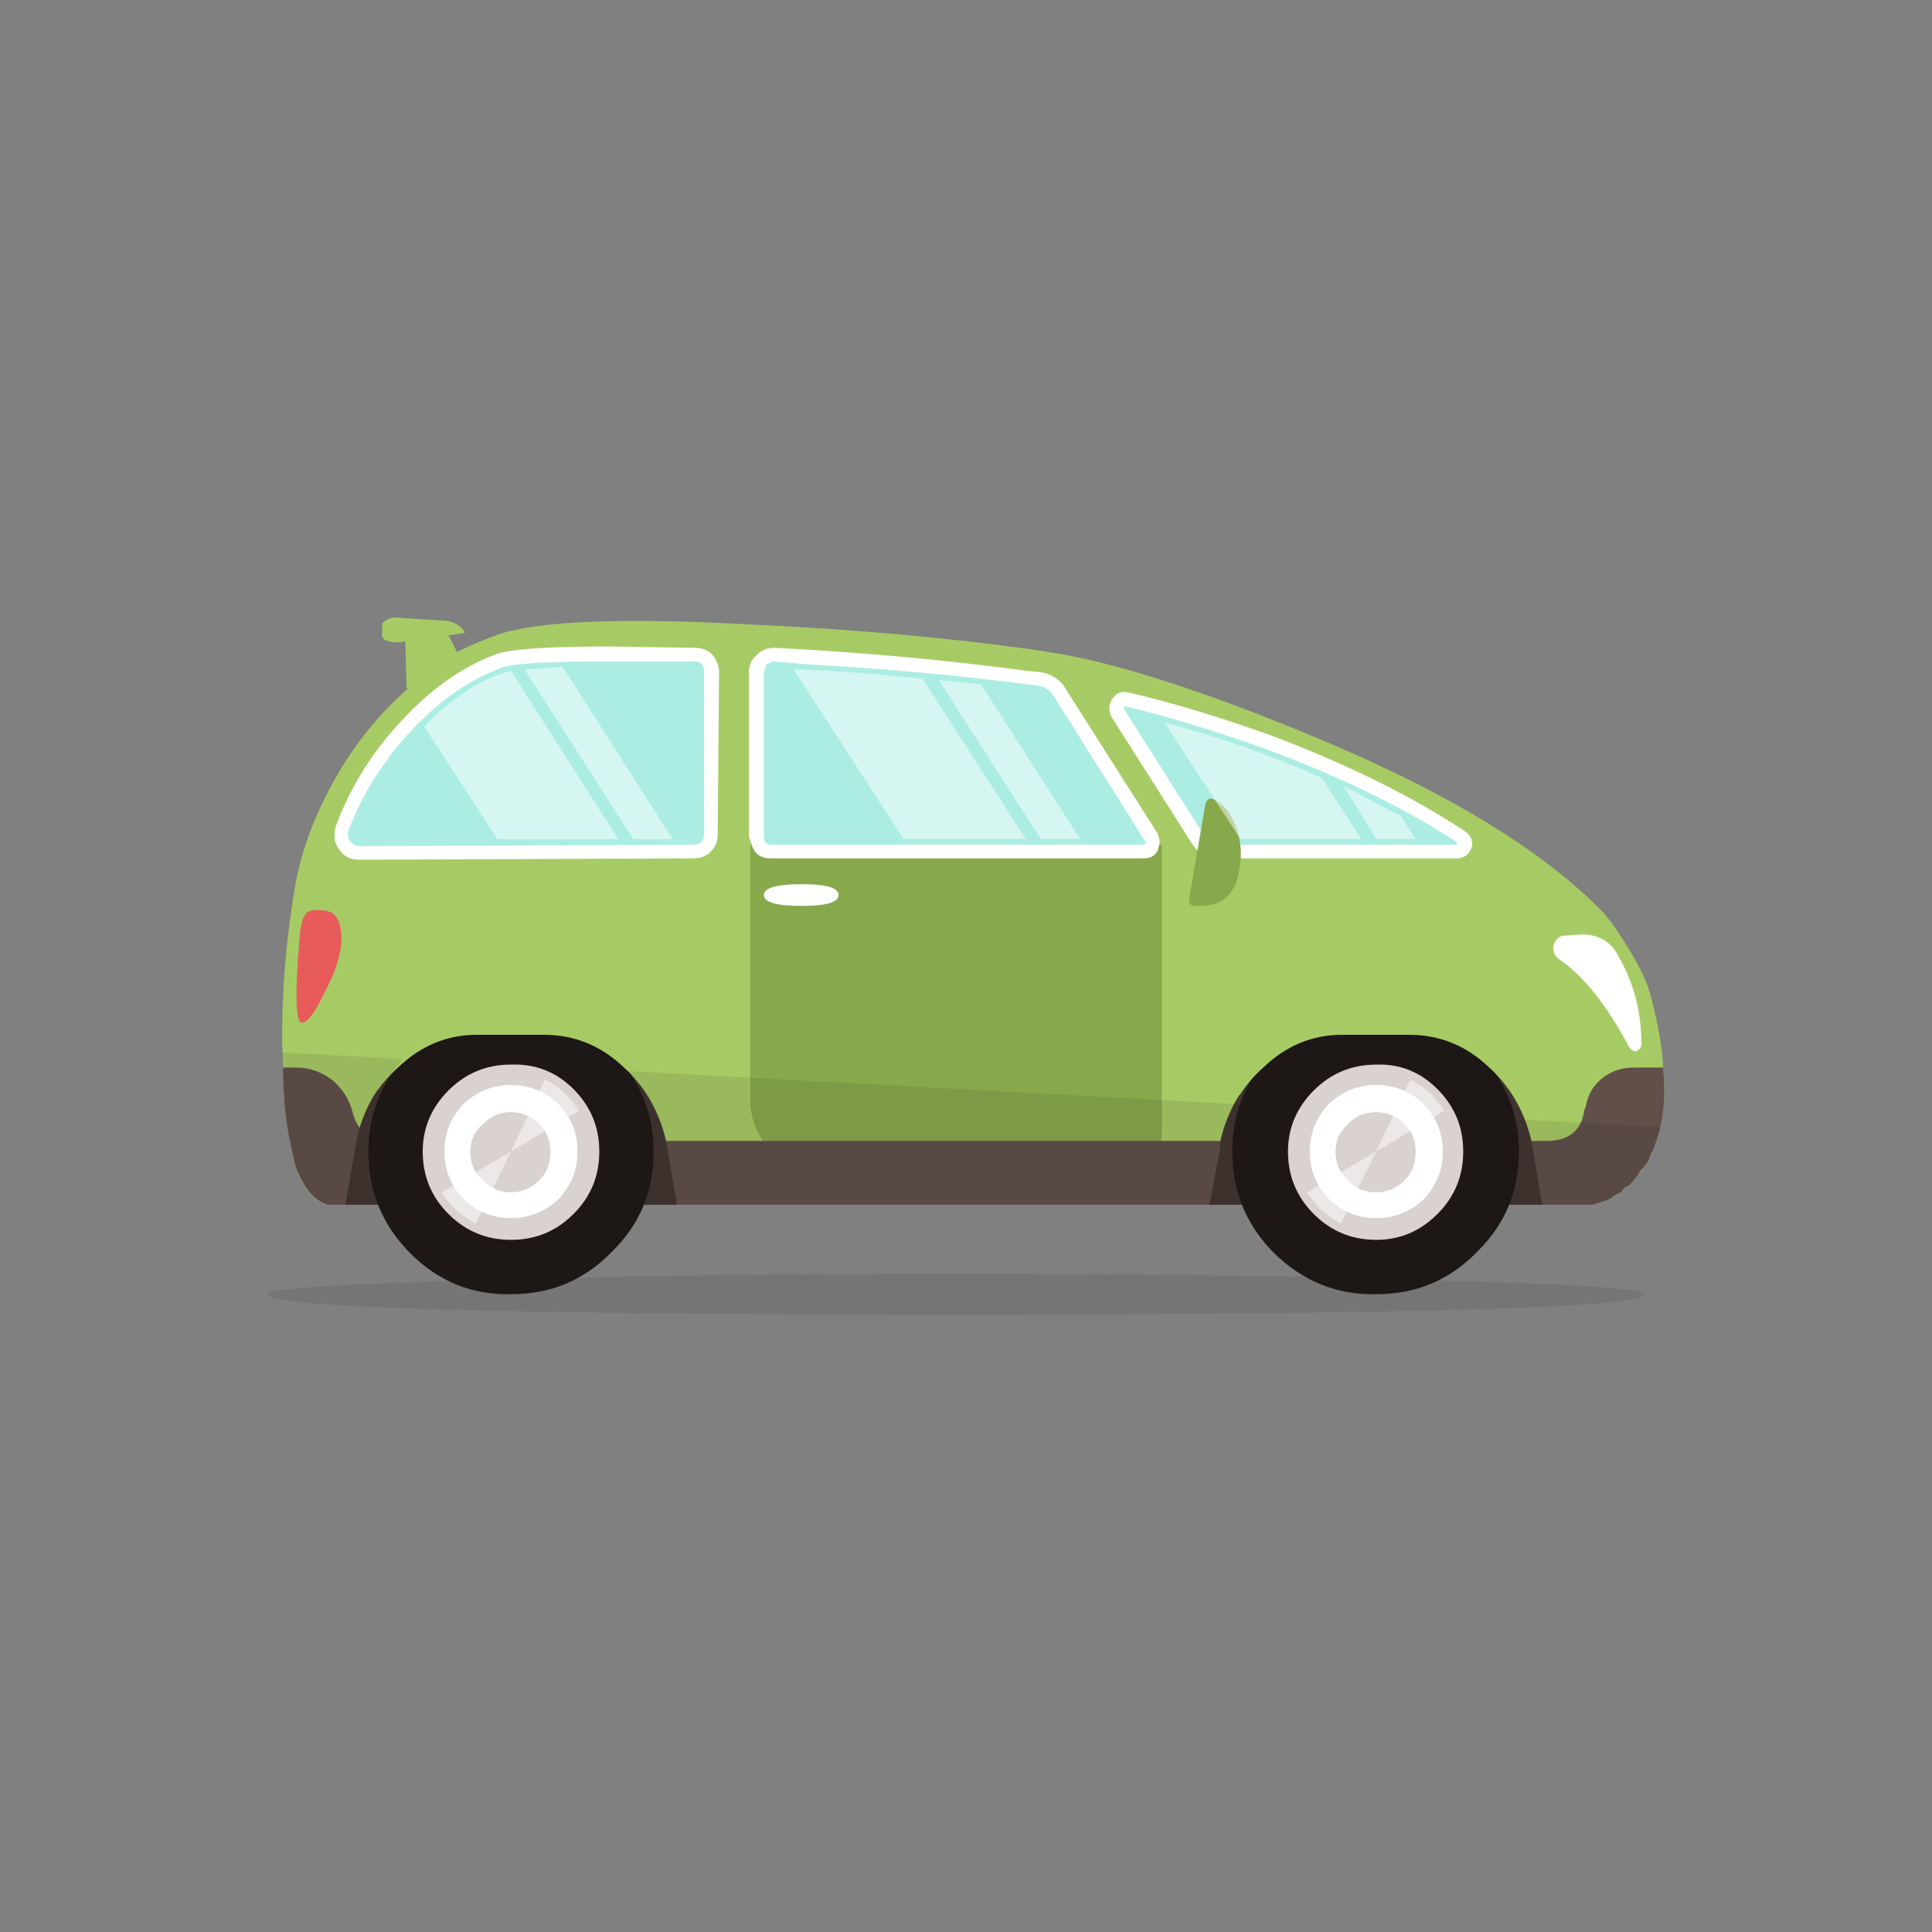
<svg xmlns="http://www.w3.org/2000/svg" version="1.1" xmlns:xlink="http://www.w3.org/1999/xlink" preserveAspectRatio="none" x="0px" y="0px" width="1024px" height="1024px" viewBox="0 0 1024 1024">
<rect x="0" y="0" width="1024" height="1024" fill="#808080" stroke="none"/>
<defs>
<g id="Layer0_0_MEMBER_0_FILL">
<path fill="#1D1D1B" fill-opacity="0.098" stroke="none" d="
M 50.65 0.75
Q 50.65 0.45 43.25 0.25 35.7 0 25.3 0 14.9 0 7.4 0.25 0 0.45 0 0.75 0 1.5 25.3 1.5 50.65 1.5 50.65 0.75 Z"/>
</g>

<g id="Layer0_0_MEMBER_1_MEMBER_0_MEMBER_0_FILL">
<path fill="#A7CB64" stroke="none" d="
M 414.4 34.15
Q 408.95 31.9 405.5 31.25
L 404.25 31.05
Q 399.55 30.4 394.1 30.15 387 29.75 384.7 30.5 384.1 30.7 383.15 31.15
L 382.85 30.55 382.8 30.55 383.45 30.45 383.35 30.3
Q 383.05 30 382.65 30
L 381.1 29.9
Q 380.85 29.85 380.6 29.95 380.4 30.05 380.4 30.15
L 380.4 30.55
Q 380.4 30.8 381.05 30.8
L 381.25 30.75 381.3 32.5 381.35 32.5
Q 379.75 33.9 378.65 35.85 377.55 37.8 377.2 39.75 376.6 43.3 376.75 46.45 376.75 47.9 377 49.15
L 377.2 50.05
Q 377.6 51.25 378.35 51.5
L 424.95 51.5 425.45 51.35 425.55 51.3 425.95 51.05 426 51.05 426.1 50.9 426.25 50.8 426.3 50.8 426.55 50.5 426.6 50.45 426.7 50.25 426.85 50.1 427 49.9 427.1 49.65 427.1 49.6 427.15 49.55 427.3 49.15
Q 427.7 48.05 427.55 46.45 427.5 45.35 427.1 43.85 426.9 43.05 426.2 41.95 425.65 41.05 425.25 40.65 421.85 37.2 414.4 34.15 Z"/>
</g>

<g id="Layer0_0_MEMBER_1_MEMBER_0_MEMBER_1_FILL">
<path fill="#FFFFFF" stroke="none" d="
M 423.7 42.45
Q 425.05 43.35 426.3 45.7 426.4 45.85 426.55 45.85 426.75 45.75 426.75 45.6 426.75 43.8 425.9 42.35 425.5 41.55 424.55 41.55
L 423.85 41.6
Q 423.6 41.65 423.5 42 423.5 42.3 423.7 42.45 Z"/>
</g>

<g id="Layer0_0_MEMBER_1_MEMBER_0_MEMBER_2_MEMBER_0_FILL">
<path fill="#ABEDE3" stroke="none" d="
M 420.1 37.95
Q 415.2 34.7 407.85 32.9 407.65 32.85 407.5 33 407.35 33.25 407.5 33.4
L 410.4 38.05
Q 410.7 38.5 411.25 38.5
L 419.95 38.5
Q 420.15 38.5 420.25 38.3 420.25 38.1 420.1 37.95 Z"/>
</g>

<g id="Layer0_0_MEMBER_1_MEMBER_0_MEMBER_2_MEMBER_1_FILL">
<path fill="#FFFFFF" stroke="none" d="
M 407.3 32.85
Q 407.05 33.15 407.25 33.55
L 410.2 38.2 410.4 38.45
Q 410.8 38.75 411.25 38.75
L 419.95 38.75
Q 420.35 38.75 420.5 38.35 420.6 38 420.25 37.75 417.3 35.8 413.05 34.2 410.25 33.2 407.9 32.65 407.5 32.55 407.3 32.85
M 407.75 33.15
Q 410.05 33.7 412.85 34.7 417.05 36.25 419.95 38.15
L 419.95 38.25 411.25 38.25
Q 410.85 38.25 410.65 37.9
L 407.7 33.25 407.7 33.15 407.75 33.15 Z"/>
</g>

<g id="Layer0_0_MEMBER_1_MEMBER_0_MEMBER_3_MEMBER_0_FILL">
<path fill="#ABEDE3" stroke="none" d="
M 379 38.25
Q 379.25 38.55 379.55 38.55
L 391.85 38.5
Q 392.5 38.5 392.5 37.85
L 392.5 31.9
Q 392.55 31.65 392.35 31.45 392.15 31.25 391.9 31.25 385.25 31.25 384.65 31.5 382.85 32.15 381.3 33.85 379.75 35.55 378.95 37.65 378.8 37.95 379 38.25 Z"/>
</g>

<g id="Layer0_0_MEMBER_1_MEMBER_0_MEMBER_3_MEMBER_1_FILL">
<path fill="#FFFFFF" stroke="none" d="
M 378.7 37.55
Q 378.55 38.05 378.8 38.4 379.05 38.8 379.55 38.8
L 391.85 38.75
Q 392.25 38.75 392.5 38.5 392.75 38.25 392.75 37.85
L 392.8 31.9
Q 392.8 31.55 392.55 31.25 392.3 31 391.9 31
L 388.75 30.95
Q 385.3 30.95 384.55 31.25 382.7 31.95 381.1 33.7 379.5 35.4 378.7 37.55
M 379.2 38.1
Q 379.1 37.9 379.15 37.75 379.85 35.9 381.2 34.35 382.55 32.8 384.15 32
L 384.75 31.75
Q 385.25 31.5 388.75 31.5
L 391.9 31.5
Q 392.25 31.5 392.25 31.9
L 392.25 37.85
Q 392.25 38.25 391.85 38.25
L 379.55 38.3
Q 379.4 38.3 379.2 38.1 Z"/>
</g>

<g id="Layer0_0_MEMBER_1_MEMBER_0_MEMBER_4_FILL">
<path fill="#E75C5B" stroke="none" d="
M 377.55 40.85
Q 377.4 41.05 377.35 41.8 377.1 44.8 377.45 44.8 377.75 44.8 378.3 43.65 378.9 42.5 378.9 41.7 378.9 41 378.55 40.75 378.35 40.65 377.9 40.65 377.6 40.7 377.55 40.85 Z"/>
</g>

<g id="Layer0_0_MEMBER_1_MEMBER_0_MEMBER_5_FILL">
<path fill="#88A84C" stroke="none" d="
M 409.1 48.8
L 409.1 38.25 393.95 38.25 393.95 47.6
Q 393.95 48.75 394.75 49.55 395.5 50.35 396.65 50.35
L 407.55 50.35
Q 408.2 50.35 408.65 49.9 409.1 49.45 409.1 48.8 Z"/>
</g>

<g id="Layer0_0_MEMBER_1_MEMBER_0_MEMBER_6_MEMBER_0_FILL">
<path fill="#ABEDE3" stroke="none" d="
M 408.45 38.5
Q 408.65 38.5 408.7 38.35 408.8 38.25 408.7 38
L 405.35 32.6
Q 405.05 32.25 404.65 32.15 400.15 31.55 394.85 31.25 394.55 31.25 394.35 31.45 394.2 31.6 394.2 31.9
L 394.2 37.95
Q 394.2 38.5 394.7 38.5
L 408.45 38.5 Z"/>
</g>

<g id="Layer0_0_MEMBER_1_MEMBER_0_MEMBER_6_MEMBER_1_FILL">
<path fill="#FFFFFF" stroke="none" d="
M 408.95 37.85
L 405.55 32.5
Q 405.25 32 404.65 31.9
L 404.15 31.85
Q 399.7 31.25 394.85 31 394.45 31 394.2 31.25 393.9 31.5 393.9 31.9
L 393.9 37.95 394 38.25
Q 394.15 38.75 394.7 38.75
L 408.45 38.75
Q 408.8 38.75 408.95 38.45
L 409 38.25
Q 409.05 38.15 408.95 37.85
M 408.5 38.15
L 408.5 38.2 408.45 38.25 394.7 38.25
Q 394.45 38.25 394.45 37.95
L 394.45 31.9 394.55 31.6 394.8 31.5 395.95 31.6
Q 400.45 31.85 404.6 32.4 404.95 32.5 405.1 32.75
L 408.5 38.15 Z"/>
</g>

<g id="Layer0_0_MEMBER_1_MEMBER_0_MEMBER_7_FILL">
<path fill="#FFFFFF" stroke="none" d="
M 425.75 48.05
Q 425.65 48.45 426 48.45
L 426.5 48.45
Q 426.85 48.45 427.05 48
L 427.15 47.5
Q 427.35 46.95 426.85 47.05
L 426.35 47.1
Q 426 47.2 425.85 47.6
L 425.75 48.05 Z"/>
</g>

<g id="Layer0_0_MEMBER_1_MEMBER_0_MEMBER_8_FILL">
<path fill="#614F49" stroke="none" d="
M 424.65 48
Q 424.5 49.15 423.25 49.15
L 380.75 49.15
Q 379.55 49.15 379.3 48.05 379.1 47.35 378.55 46.9 377.95 46.45 377.25 46.45
L 376.75 46.45
Q 376.75 47.9 377 49.15
L 377.2 50.05
Q 377.65 51.3 378.4 51.5
L 424.95 51.5 425.45 51.35 425.65 51.25 425.7 51.2 425.95 51.05 426 51.05 426.1 50.9 426.25 50.8 426.3 50.8 426.55 50.5 426.6 50.45 426.7 50.25 426.85 50.1 427 49.9 427.1 49.65 427.1 49.6 427.15 49.55 427.2 49.45 427.3 49.15
Q 427.7 48.05 427.55 46.45
L 426.45 46.45
Q 425.8 46.45 425.3 46.85 424.8 47.25 424.7 47.9
L 424.65 48 Z"/>
</g>

<g id="Layer0_0_MEMBER_1_MEMBER_0_MEMBER_9_FILL">
<path fill="#FFFFFF" stroke="none" d="
M 395.85 39.7
Q 394.45 39.7 394.45 40.1 394.45 40.5 395.85 40.5 397.2 40.5 397.2 40.1 397.2 39.7 395.85 39.7 Z"/>
</g>

<g id="Layer0_0_MEMBER_1_MEMBER_0_MEMBER_10_FILL">
<path fill="#88A84C" stroke="none" d="
M 410.7 36.75
L 410.1 40.25
Q 410.1 40.5 410.3 40.5 411.75 40.6 411.95 39.15 412.1 38.4 411.85 37.65 411.55 36.85 411.05 36.6 410.8 36.45 410.7 36.75 Z"/>
</g>

<g id="Layer0_0_MEMBER_1_MEMBER_0_MEMBER_11_MEMBER_0_FILL">
<path fill="#FFFFFF" fill-opacity="0.498" stroke="none" d="
M 0 0
L 4.05 6.25 8.55 6.25 4.75 0.35
Q 1.95 0.05 0 0 Z"/>
</g>

<g id="Layer0_0_MEMBER_1_MEMBER_0_MEMBER_11_MEMBER_1_FILL">
<path fill="#FFFFFF" fill-opacity="0.498" stroke="none" d="
M 5.35 0.4
L 9.1 6.25 10.55 6.25 6.9 0.55 5.35 0.4 Z"/>
</g>

<g id="Layer0_0_MEMBER_1_MEMBER_0_MEMBER_11_MEMBER_2_FILL">
<path fill="#FFFFFF" fill-opacity="0.498" stroke="none" d="
M 0 0
L 2.8 4.3 7.25 4.3 5.8 2.05
Q 3.15 0.85 0 0 Z"/>
</g>

<g id="Layer0_0_MEMBER_1_MEMBER_0_MEMBER_11_MEMBER_3_FILL">
<path fill="#FFFFFF" fill-opacity="0.498" stroke="none" d="
M 6.6 2.35
L 7.8 4.3 9.25 4.3 8.7 3.45 6.6 2.35 Z"/>
</g>

<g id="Layer0_0_MEMBER_1_MEMBER_0_MEMBER_11_MEMBER_4_FILL">
<path fill="#FFFFFF" fill-opacity="0.498" stroke="none" d="
M 0 2.2
L 2.7 6.35 7.15 6.35 3.2 0.15 2.85 0.25
Q 1.35 0.8 0 2.2 Z"/>
</g>

<g id="Layer0_0_MEMBER_1_MEMBER_0_MEMBER_11_MEMBER_5_FILL">
<path fill="#FFFFFF" fill-opacity="0.498" stroke="none" d="
M 3.7 0.1
L 7.7 6.35 9.15 6.35 5.1 0 3.7 0.1 Z"/>
</g>

<g id="Layer0_0_MEMBER_1_MEMBER_1_FILL">
<path fill="#403430" stroke="none" d="
M 411.25 49.15
L 411.25 49.4 410.85 51.5 423.1 51.5 422.7 49.15
Q 422.3 47.45 421.05 46.35 419.8 45.25 418.2 45.25
L 415.75 45.25
Q 414.15 45.25 412.9 46.35 411.65 47.45 411.25 49.15 Z"/>
</g>

<g id="Layer0_0_MEMBER_1_MEMBER_2_FILL">
<path fill="#403430" stroke="none" d="
M 381.05 46.35
Q 379.8 47.45 379.45 49.15
L 379.05 51.5 391.25 51.5 390.85 49.15
Q 390.45 47.45 389.2 46.35 387.95 45.25 386.35 45.25
L 383.9 45.25
Q 382.3 45.25 381.05 46.35 Z"/>
</g>

<g id="Layer0_0_MEMBER_1_MEMBER_3_MEMBER_0_FILL">
<path fill="#DAD1D1" stroke="none" d="
M 2.75 5.25
Q 2.75 6.65 3.75 7.6 4.7 8.6 6.1 8.6 7.5 8.6 8.45 7.6 9.45 6.65 9.45 5.25 9.45 3.85 8.45 2.9 7.5 1.9 6.1 1.9 4.7 1.9 3.75 2.9 2.75 3.85 2.75 5.25 Z"/>
</g>

<g id="Layer0_0_MEMBER_1_MEMBER_3_MEMBER_1_FILL">
<path fill="#1D1715" stroke="none" d="
M 270.85 534.75
Q 239.9 534.75 217.55 557.05 195.25 579.4 195.25 610.35 195.25 642.05 217.55 664.35 239.9 686.65 270.85 685.95 302.5 685.95 324.1 663.65 346.45 642.05 346.45 610.35 346.45 579.4 324.1 557.05 302.5 534.75 270.85 534.75
M 270.85 564.25
Q 290.3 563.55 303.95 577.25 317.65 590.9 317.65 610.35 317.65 629.8 303.95 643.45 290.3 657.15 270.85 657.15 251.4 657.15 237.7 643.45 224.05 629.8 224.05 610.35 224.05 591.65 237.7 577.95 251.4 564.25 270.85 564.25 Z"/>
</g>

<g id="Layer0_0_MEMBER_1_MEMBER_3_MEMBER_2_FILL">
<path fill="#FFFFFF" stroke="none" d="
M 3.65 5.25
Q 3.65 6.25 4.35 7 5.1 7.7 6.1 7.7 7.1 7.7 7.85 7 8.55 6.25 8.55 5.25 8.55 4.25 7.85 3.5 7.1 2.8 6.1 2.8 5.1 2.8 4.35 3.5 3.65 4.25 3.65 5.25 Z"/>
</g>

<g id="Layer0_0_MEMBER_1_MEMBER_3_MEMBER_3_FILL">
<path fill="#DAD1D1" stroke="none" d="
M 4.6 5.25
Q 4.6 5.9 5.05 6.3 5.5 6.75 6.1 6.75 6.7 6.75 7.15 6.3 7.55 5.9 7.55 5.25 7.55 4.65 7.15 4.25 6.7 3.8 6.1 3.8 5.5 3.8 5.05 4.25 4.6 4.65 4.6 5.25 Z"/>
</g>

<g id="Layer0_0_MEMBER_1_MEMBER_3_MEMBER_4_FILL">
<path fill="#FFFFFF" fill-opacity="0.498" stroke="none" d="
M 2.5 1.15
Q 2 0.35 1.25 0
L 0 2.65 2.5 1.15 Z"/>
</g>

<g id="Layer0_0_MEMBER_1_MEMBER_3_MEMBER_5_FILL">
<path fill="#FFFFFF" fill-opacity="0.498" stroke="none" d="
M 1.25 2.65
L 2.55 0 0 1.5
Q 0.45 2.25 1.25 2.65 Z"/>
</g>

<g id="Layer0_0_MEMBER_1_MEMBER_4_FILL">
<path fill="#A7CB64" stroke="none" d="
M 200 520
L 200 578.05
Q 204.711 571.339 211.1 565.7 229.1 548.45 252.85 548.45
L 288.1 548.45
Q 312.6 548.45 330.6 565.7 335.87 570.364 340 575.75
L 340 520 200 520 Z"/>
</g>

<g id="Layer0_0_MEMBER_1_MEMBER_5_FILL">
<path fill="#1D1D1B" fill-opacity="0.098" stroke="none" d="
M 149.15 557.8
L 149.85 565.7
Q 149.85 586.6 153.45 604.6
L 156.35 617.55
Q 162.1 634.85 172.9 638.45
L 200.3 638.45
Q 195.25 625.469 195.25 610.35 195.25 582.285 213.55 561.3
L 149.15 557.8
M 874.9 611.1
L 877.05 606.75 879.95 597.4 333.2 567.75
Q 346.45 586.515 346.45 610.35 346.45 625.563 341.3 638.45
L 843.95 638.45 851.15 636.3 852.6 635.55 854.75 634.1 859.05 631.95 860.5 629.8 862.65 628.35 863.4 628.35 867.7 623.3 870.6 619 871.3 618.3 873.45 615.4 874.9 611.8 874.9 611.1 Z"/>
</g>

<g id="Layer0_0_MEMBER_1_MEMBER_6_MEMBER_0_FILL">
<path fill="#DAD1D1" stroke="none" d="
M 2.8 5.25
Q 2.8 6.65 3.8 7.6 4.75 8.6 6.15 8.6 7.55 8.6 8.5 7.6 9.5 6.65 9.5 5.25 9.5 3.85 8.5 2.9 7.55 1.9 6.15 1.9 4.75 1.9 3.8 2.9 2.8 3.85 2.8 5.25 Z"/>
</g>

<g id="Layer0_0_MEMBER_1_MEMBER_6_MEMBER_1_FILL">
<path fill="#1D1715" stroke="none" d="
M 9.85 1.55
Q 8.35 0 6.15 0 3.95 0 2.4 1.55 0.85 3.05 0.85 5.25 0.85 7.45 2.4 9 4 10.55 6.15 10.5 8.35 10.5 9.85 8.95 11.4 7.45 11.4 5.25 11.4 3.1 9.85 1.55
M 8.4 2.95
Q 9.35 3.9 9.35 5.25 9.35 6.6 8.4 7.55 7.45 8.5 6.15 8.5 4.8 8.5 3.85 7.55 2.9 6.6 2.9 5.25 2.9 3.95 3.85 3 4.8 2.05 6.15 2.05 7.45 2 8.4 2.95 Z"/>
</g>

<g id="Layer0_0_MEMBER_1_MEMBER_6_MEMBER_2_FILL">
<path fill="#FFFFFF" stroke="none" d="
M 3.7 5.25
Q 3.7 6.25 4.4 7 5.15 7.7 6.15 7.7 7.15 7.7 7.9 7 8.6 6.25 8.6 5.25 8.6 4.25 7.9 3.5 7.15 2.8 6.15 2.8 5.15 2.8 4.4 3.5 3.7 4.25 3.7 5.25 Z"/>
</g>

<g id="Layer0_0_MEMBER_1_MEMBER_6_MEMBER_3_FILL">
<path fill="#DAD1D1" stroke="none" d="
M 4.65 5.25
Q 4.65 5.9 5.1 6.3 5.5 6.75 6.15 6.75 6.75 6.75 7.2 6.3 7.6 5.9 7.6 5.25 7.6 4.65 7.2 4.25 6.75 3.8 6.15 3.8 5.5 3.8 5.1 4.25 4.65 4.65 4.65 5.25 Z"/>
</g>

<g id="Layer0_0_MEMBER_1_MEMBER_6_MEMBER_4_FILL">
<path fill="#FFFFFF" fill-opacity="0.498" stroke="none" d="
M 2.5 1.15
Q 2.05 0.4 1.25 0
L 0 2.65 2.5 1.15 Z"/>
</g>

<g id="Layer0_0_MEMBER_1_MEMBER_6_MEMBER_5_FILL">
<path fill="#FFFFFF" fill-opacity="0.498" stroke="none" d="
M 1.25 2.65
L 2.55 0 0 1.5
Q 0.5 2.3 1.25 2.65 Z"/>
</g>

<g id="Layer0_0_MEMBER_1_MEMBER_7_FILL">
<path fill="#A7CB64" stroke="none" d="
M 656.9 580.65
Q 662.115 572.413 669.7 565.7 687.7 548.45 711.45 548.45
L 746.75 548.45
Q 771.2 548.45 789.2 565.7 795.147 570.95 799.65 577.15
L 812.65 559.75 778.2 511.45 639.6 528.8 656.9 580.65 Z"/>
</g>
</defs>

<g transform="matrix( 14.4, 0, 0, 14.4, 141.95,675.15) ">
<use xlink:href="#Layer0_0_MEMBER_0_FILL"/>
</g>

<g transform="matrix( 14.4, 0, 0, 14.4, -5275.2,-103.05) ">
<use xlink:href="#Layer0_0_MEMBER_1_MEMBER_0_MEMBER_0_FILL"/>
</g>

<g transform="matrix( 14.4, 0, 0, 14.4, -5275.2,-103.05) ">
<use xlink:href="#Layer0_0_MEMBER_1_MEMBER_0_MEMBER_1_FILL"/>
</g>

<g transform="matrix( 14.4, 0, 0, 14.4, -5275.2,-103.05) ">
<use xlink:href="#Layer0_0_MEMBER_1_MEMBER_0_MEMBER_2_MEMBER_0_FILL"/>
</g>

<g transform="matrix( 14.4, 0, 0, 14.4, -5275.2,-103.05) ">
<use xlink:href="#Layer0_0_MEMBER_1_MEMBER_0_MEMBER_2_MEMBER_1_FILL"/>
</g>

<g transform="matrix( 14.4, 0, 0, 14.4, -5275.2,-103.05) ">
<use xlink:href="#Layer0_0_MEMBER_1_MEMBER_0_MEMBER_3_MEMBER_0_FILL"/>
</g>

<g transform="matrix( 14.4, 0, 0, 14.4, -5275.2,-103.05) ">
<use xlink:href="#Layer0_0_MEMBER_1_MEMBER_0_MEMBER_3_MEMBER_1_FILL"/>
</g>

<g transform="matrix( 14.4, 0, 0, 14.4, -5275.2,-103.05) ">
<use xlink:href="#Layer0_0_MEMBER_1_MEMBER_0_MEMBER_4_FILL"/>
</g>

<g transform="matrix( 14.4, 0, 0, 14.4, -5275.2,-103.05) ">
<use xlink:href="#Layer0_0_MEMBER_1_MEMBER_0_MEMBER_5_FILL"/>
</g>

<g transform="matrix( 14.4, 0, 0, 14.4, -5275.2,-103.05) ">
<use xlink:href="#Layer0_0_MEMBER_1_MEMBER_0_MEMBER_6_MEMBER_0_FILL"/>
</g>

<g transform="matrix( 14.4, 0, 0, 14.4, -5275.2,-103.05) ">
<use xlink:href="#Layer0_0_MEMBER_1_MEMBER_0_MEMBER_6_MEMBER_1_FILL"/>
</g>

<g transform="matrix( 14.4, 0, 0, 14.4, -5275.2,-103.05) ">
<use xlink:href="#Layer0_0_MEMBER_1_MEMBER_0_MEMBER_7_FILL"/>
</g>

<g transform="matrix( 14.4, 0, 0, 14.4, -5275.2,-103.05) ">
<use xlink:href="#Layer0_0_MEMBER_1_MEMBER_0_MEMBER_8_FILL"/>
</g>

<g transform="matrix( 14.4, 0, 0, 14.4, -5275.2,-103.05) ">
<use xlink:href="#Layer0_0_MEMBER_1_MEMBER_0_MEMBER_9_FILL"/>
</g>

<g transform="matrix( 14.4, 0, 0, 14.4, -5275.2,-103.05) ">
<use xlink:href="#Layer0_0_MEMBER_1_MEMBER_0_MEMBER_10_FILL"/>
</g>

<g transform="matrix( 14.4, 0, 0, 14.4, 420.6,354.75) ">
<use xlink:href="#Layer0_0_MEMBER_1_MEMBER_0_MEMBER_11_MEMBER_0_FILL"/>
</g>

<g transform="matrix( 14.4, 0, 0, 14.4, 420.6,354.75) ">
<use xlink:href="#Layer0_0_MEMBER_1_MEMBER_0_MEMBER_11_MEMBER_1_FILL"/>
</g>

<g transform="matrix( 14.4, 0, 0, 14.4, 617.15,382.85) ">
<use xlink:href="#Layer0_0_MEMBER_1_MEMBER_0_MEMBER_11_MEMBER_2_FILL"/>
</g>

<g transform="matrix( 14.4, 0, 0, 14.4, 617.15,382.85) ">
<use xlink:href="#Layer0_0_MEMBER_1_MEMBER_0_MEMBER_11_MEMBER_3_FILL"/>
</g>

<g transform="matrix( 14.4, 0, 0, 14.4, 224.75,353.35) ">
<use xlink:href="#Layer0_0_MEMBER_1_MEMBER_0_MEMBER_11_MEMBER_4_FILL"/>
</g>

<g transform="matrix( 14.4, 0, 0, 14.4, 224.75,353.35) ">
<use xlink:href="#Layer0_0_MEMBER_1_MEMBER_0_MEMBER_11_MEMBER_5_FILL"/>
</g>

<g transform="matrix( 14.4, 0, 0, 14.4, -5275.2,-103.05) ">
<use xlink:href="#Layer0_0_MEMBER_1_MEMBER_1_FILL"/>
</g>

<g transform="matrix( 14.4, 0, 0, 14.4, -5275.2,-103.05) ">
<use xlink:href="#Layer0_0_MEMBER_1_MEMBER_2_FILL"/>
</g>

<g transform="matrix( 14.4, 0, 0, 14.4, 183,534.75) ">
<use xlink:href="#Layer0_0_MEMBER_1_MEMBER_3_MEMBER_0_FILL"/>
</g>

<g transform="matrix( 1, 0, 0, 1, 0,0) ">
<use xlink:href="#Layer0_0_MEMBER_1_MEMBER_3_MEMBER_1_FILL"/>
</g>

<g transform="matrix( 14.4, 0, 0, 14.4, 183,534.75) ">
<use xlink:href="#Layer0_0_MEMBER_1_MEMBER_3_MEMBER_2_FILL"/>
</g>

<g transform="matrix( 14.4, 0, 0, 14.4, 183,534.75) ">
<use xlink:href="#Layer0_0_MEMBER_1_MEMBER_3_MEMBER_3_FILL"/>
</g>

<g transform="matrix( 14.4, 0, 0, 14.4, 270.8,572.15) ">
<use xlink:href="#Layer0_0_MEMBER_1_MEMBER_3_MEMBER_4_FILL"/>
</g>

<g transform="matrix( 14.4, 0, 0, 14.4, 234.1,610.3) ">
<use xlink:href="#Layer0_0_MEMBER_1_MEMBER_3_MEMBER_5_FILL"/>
</g>

<g transform="matrix( 1, 0, 0, 1, 0,0) ">
<use xlink:href="#Layer0_0_MEMBER_1_MEMBER_4_FILL"/>
</g>

<g transform="matrix( 1, 0, 0, 1, 0,0) ">
<use xlink:href="#Layer0_0_MEMBER_1_MEMBER_5_FILL"/>
</g>

<g transform="matrix( 14.4, 0, 0, 14.4, 640.9,534.75) ">
<use xlink:href="#Layer0_0_MEMBER_1_MEMBER_6_MEMBER_0_FILL"/>
</g>

<g transform="matrix( 14.4, 0, 0, 14.4, 640.9,534.75) ">
<use xlink:href="#Layer0_0_MEMBER_1_MEMBER_6_MEMBER_1_FILL"/>
</g>

<g transform="matrix( 14.4, 0, 0, 14.4, 640.9,534.75) ">
<use xlink:href="#Layer0_0_MEMBER_1_MEMBER_6_MEMBER_2_FILL"/>
</g>

<g transform="matrix( 14.4, 0, 0, 14.4, 640.9,534.75) ">
<use xlink:href="#Layer0_0_MEMBER_1_MEMBER_6_MEMBER_3_FILL"/>
</g>

<g transform="matrix( 14.4, 0, 0, 14.4, 729.45,572.15) ">
<use xlink:href="#Layer0_0_MEMBER_1_MEMBER_6_MEMBER_4_FILL"/>
</g>

<g transform="matrix( 14.4, 0, 0, 14.4, 692.7,610.3) ">
<use xlink:href="#Layer0_0_MEMBER_1_MEMBER_6_MEMBER_5_FILL"/>
</g>

<g transform="matrix( 1, 0, 0, 1, 0,0) ">
<use xlink:href="#Layer0_0_MEMBER_1_MEMBER_7_FILL"/>
</g>
</svg>
